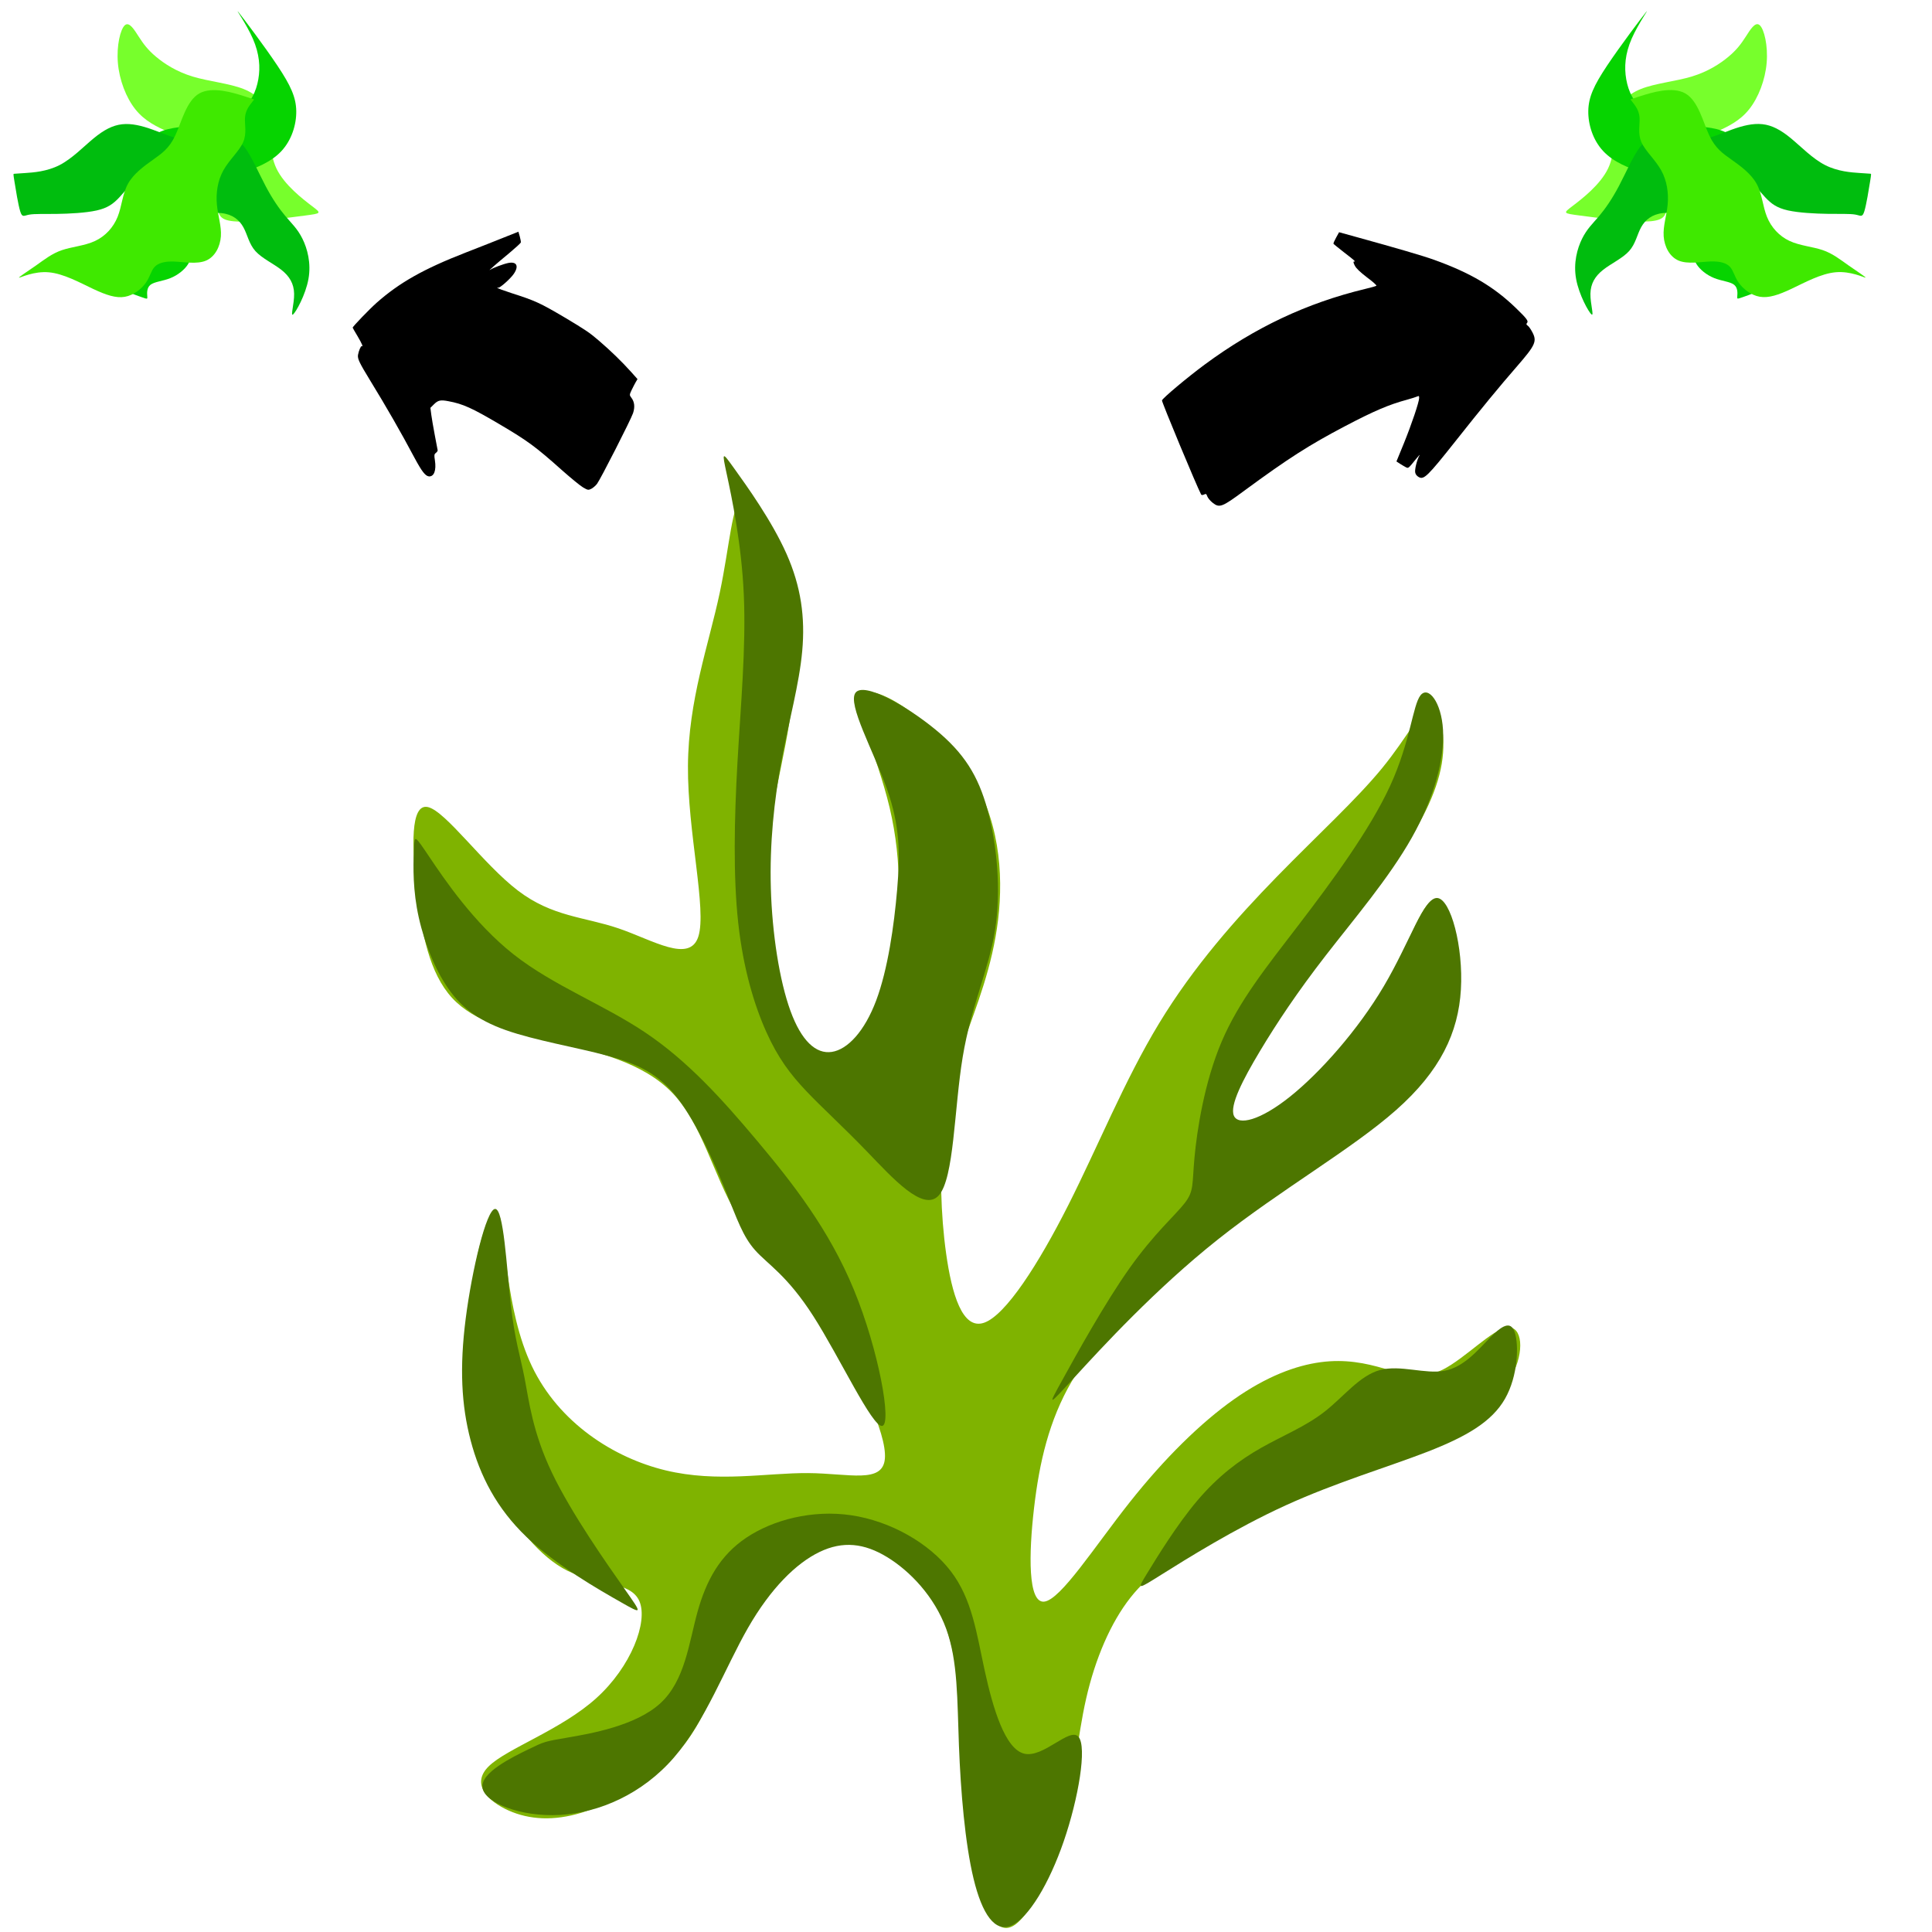 <?xml version="1.0" encoding="UTF-8" standalone="no"?>
<!-- Created with Inkscape (http://www.inkscape.org/) -->

<svg
   width="400"
   height="400"
   viewBox="0 0 400 400"
   version="1.1"
   id="svg5"
   xml:space="preserve"
   inkscape:version="1.2.1 (9c6d41e410, 2022-07-14)"
   sodipodi:docname="panel_5.svg"
   xmlns:inkscape="http://www.inkscape.org/namespaces/inkscape"
   xmlns:sodipodi="http://sodipodi.sourceforge.net/DTD/sodipodi-0.dtd"
   xmlns="http://www.w3.org/2000/svg"
   xmlns:svg="http://www.w3.org/2000/svg"><sodipodi:namedview
     id="namedview7"
     pagecolor="#ffffff"
     bordercolor="#000000"
     borderopacity="0.25"
     inkscape:showpageshadow="2"
     inkscape:pageopacity="0.0"
     inkscape:pagecheckerboard="0"
     inkscape:deskcolor="#d1d1d1"
     inkscape:document-units="mm"
     showgrid="true"
     inkscape:zoom="0.95497111"
     inkscape:cx="194.77029"
     inkscape:cy="180.11016"
     inkscape:window-width="1920"
     inkscape:window-height="1057"
     inkscape:window-x="-8"
     inkscape:window-y="-8"
     inkscape:window-maximized="1"
     inkscape:current-layer="layer1"><inkscape:grid
       type="xygrid"
       id="grid6370" /></sodipodi:namedview><defs
     id="defs2"><inkscape:path-effect
       effect="bspline"
       id="path-effect7549"
       is_visible="true"
       lpeversion="1"
       weight="33.333"
       steps="2"
       helper_size="0"
       apply_no_weight="true"
       apply_with_weight="true"
       only_selected="false" /><inkscape:path-effect
       effect="bspline"
       id="path-effect7703"
       is_visible="true"
       lpeversion="1"
       weight="33.333"
       steps="2"
       helper_size="0"
       apply_no_weight="true"
       apply_with_weight="true"
       only_selected="false" /><inkscape:path-effect
       effect="bspline"
       id="path-effect7875"
       is_visible="true"
       lpeversion="1"
       weight="33.333"
       steps="2"
       helper_size="0"
       apply_no_weight="true"
       apply_with_weight="true"
       only_selected="false" /><inkscape:path-effect
       effect="bspline"
       id="path-effect7879"
       is_visible="true"
       lpeversion="1"
       weight="33.333"
       steps="2"
       helper_size="0"
       apply_no_weight="true"
       apply_with_weight="true"
       only_selected="false" /><inkscape:path-effect
       effect="bspline"
       id="path-effect12632"
       is_visible="true"
       lpeversion="1"
       weight="33.333"
       steps="2"
       helper_size="0"
       apply_no_weight="true"
       apply_with_weight="true"
       only_selected="false" /><inkscape:path-effect
       effect="bspline"
       id="path-effect12636"
       is_visible="true"
       lpeversion="1"
       weight="33.333"
       steps="2"
       helper_size="0"
       apply_no_weight="true"
       apply_with_weight="true"
       only_selected="false" /><inkscape:path-effect
       effect="bspline"
       id="path-effect12640"
       is_visible="true"
       lpeversion="1"
       weight="33.333"
       steps="2"
       helper_size="0"
       apply_no_weight="true"
       apply_with_weight="true"
       only_selected="false" /><inkscape:path-effect
       effect="bspline"
       id="path-effect12644"
       is_visible="true"
       lpeversion="1"
       weight="33.333"
       steps="2"
       helper_size="0"
       apply_no_weight="true"
       apply_with_weight="true"
       only_selected="false" /><inkscape:path-effect
       effect="bspline"
       id="path-effect12648"
       is_visible="true"
       lpeversion="1"
       weight="33.333"
       steps="2"
       helper_size="0"
       apply_no_weight="true"
       apply_with_weight="true"
       only_selected="false" /><inkscape:path-effect
       effect="bspline"
       id="path-effect12652"
       is_visible="true"
       lpeversion="1"
       weight="33.333"
       steps="2"
       helper_size="0"
       apply_no_weight="true"
       apply_with_weight="true"
       only_selected="false" /><inkscape:path-effect
       effect="bspline"
       id="path-effect3037"
       is_visible="true"
       lpeversion="1"
       weight="33.333"
       steps="2"
       helper_size="0"
       apply_no_weight="true"
       apply_with_weight="true"
       only_selected="false" /><inkscape:path-effect
       effect="bspline"
       id="path-effect3152"
       is_visible="true"
       lpeversion="1"
       weight="33.333"
       steps="2"
       helper_size="0"
       apply_no_weight="true"
       apply_with_weight="true"
       only_selected="false" /><inkscape:path-effect
       effect="bspline"
       id="path-effect7549-1"
       is_visible="true"
       lpeversion="1"
       weight="33.333"
       steps="2"
       helper_size="0"
       apply_no_weight="true"
       apply_with_weight="true"
       only_selected="false" /><inkscape:path-effect
       effect="bspline"
       id="path-effect7703-2"
       is_visible="true"
       lpeversion="1"
       weight="33.333"
       steps="2"
       helper_size="0"
       apply_no_weight="true"
       apply_with_weight="true"
       only_selected="false" /><inkscape:path-effect
       effect="bspline"
       id="path-effect7875-8"
       is_visible="true"
       lpeversion="1"
       weight="33.333"
       steps="2"
       helper_size="0"
       apply_no_weight="true"
       apply_with_weight="true"
       only_selected="false" /><inkscape:path-effect
       effect="bspline"
       id="path-effect7879-9"
       is_visible="true"
       lpeversion="1"
       weight="33.333"
       steps="2"
       helper_size="0"
       apply_no_weight="true"
       apply_with_weight="true"
       only_selected="false" /><inkscape:path-effect
       effect="bspline"
       id="path-effect3037-9"
       is_visible="true"
       lpeversion="1"
       weight="33.333"
       steps="2"
       helper_size="0"
       apply_no_weight="true"
       apply_with_weight="true"
       only_selected="false" /><inkscape:path-effect
       effect="bspline"
       id="path-effect3152-1"
       is_visible="true"
       lpeversion="1"
       weight="33.333"
       steps="2"
       helper_size="0"
       apply_no_weight="true"
       apply_with_weight="true"
       only_selected="false" /><inkscape:path-effect
       effect="bspline"
       id="path-effect7549-0"
       is_visible="true"
       lpeversion="1"
       weight="33.333"
       steps="2"
       helper_size="0"
       apply_no_weight="true"
       apply_with_weight="true"
       only_selected="false" /><inkscape:path-effect
       effect="bspline"
       id="path-effect7703-4"
       is_visible="true"
       lpeversion="1"
       weight="33.333"
       steps="2"
       helper_size="0"
       apply_no_weight="true"
       apply_with_weight="true"
       only_selected="false" /><inkscape:path-effect
       effect="bspline"
       id="path-effect7875-2"
       is_visible="true"
       lpeversion="1"
       weight="33.333"
       steps="2"
       helper_size="0"
       apply_no_weight="true"
       apply_with_weight="true"
       only_selected="false" /><inkscape:path-effect
       effect="bspline"
       id="path-effect7879-96"
       is_visible="true"
       lpeversion="1"
       weight="33.333"
       steps="2"
       helper_size="0"
       apply_no_weight="true"
       apply_with_weight="true"
       only_selected="false" /><inkscape:path-effect
       effect="bspline"
       id="path-effect3037-1"
       is_visible="true"
       lpeversion="1"
       weight="33.333"
       steps="2"
       helper_size="0"
       apply_no_weight="true"
       apply_with_weight="true"
       only_selected="false" /><inkscape:path-effect
       effect="bspline"
       id="path-effect3152-0"
       is_visible="true"
       lpeversion="1"
       weight="33.333"
       steps="2"
       helper_size="0"
       apply_no_weight="true"
       apply_with_weight="true"
       only_selected="false" /><inkscape:path-effect
       effect="bspline"
       id="path-effect7549-1-0"
       is_visible="true"
       lpeversion="1"
       weight="33.333"
       steps="2"
       helper_size="0"
       apply_no_weight="true"
       apply_with_weight="true"
       only_selected="false" /><inkscape:path-effect
       effect="bspline"
       id="path-effect7703-2-4"
       is_visible="true"
       lpeversion="1"
       weight="33.333"
       steps="2"
       helper_size="0"
       apply_no_weight="true"
       apply_with_weight="true"
       only_selected="false" /><inkscape:path-effect
       effect="bspline"
       id="path-effect7875-8-0"
       is_visible="true"
       lpeversion="1"
       weight="33.333"
       steps="2"
       helper_size="0"
       apply_no_weight="true"
       apply_with_weight="true"
       only_selected="false" /><inkscape:path-effect
       effect="bspline"
       id="path-effect7879-9-8"
       is_visible="true"
       lpeversion="1"
       weight="33.333"
       steps="2"
       helper_size="0"
       apply_no_weight="true"
       apply_with_weight="true"
       only_selected="false" /><inkscape:path-effect
       effect="bspline"
       id="path-effect7549-1-2"
       is_visible="true"
       lpeversion="1"
       weight="33.333"
       steps="2"
       helper_size="0"
       apply_no_weight="true"
       apply_with_weight="true"
       only_selected="false" /><inkscape:path-effect
       effect="bspline"
       id="path-effect7703-2-1"
       is_visible="true"
       lpeversion="1"
       weight="33.333"
       steps="2"
       helper_size="0"
       apply_no_weight="true"
       apply_with_weight="true"
       only_selected="false" /><inkscape:path-effect
       effect="bspline"
       id="path-effect7875-8-9"
       is_visible="true"
       lpeversion="1"
       weight="33.333"
       steps="2"
       helper_size="0"
       apply_no_weight="true"
       apply_with_weight="true"
       only_selected="false" /><inkscape:path-effect
       effect="bspline"
       id="path-effect7879-9-6"
       is_visible="true"
       lpeversion="1"
       weight="33.333"
       steps="2"
       helper_size="0"
       apply_no_weight="true"
       apply_with_weight="true"
       only_selected="false" /><inkscape:path-effect
       effect="bspline"
       id="path-effect7549-1-0-3"
       is_visible="true"
       lpeversion="1"
       weight="33.333"
       steps="2"
       helper_size="0"
       apply_no_weight="true"
       apply_with_weight="true"
       only_selected="false" /><inkscape:path-effect
       effect="bspline"
       id="path-effect7703-2-4-6"
       is_visible="true"
       lpeversion="1"
       weight="33.333"
       steps="2"
       helper_size="0"
       apply_no_weight="true"
       apply_with_weight="true"
       only_selected="false" /><inkscape:path-effect
       effect="bspline"
       id="path-effect7875-8-0-7"
       is_visible="true"
       lpeversion="1"
       weight="33.333"
       steps="2"
       helper_size="0"
       apply_no_weight="true"
       apply_with_weight="true"
       only_selected="false" /><inkscape:path-effect
       effect="bspline"
       id="path-effect7879-9-8-5"
       is_visible="true"
       lpeversion="1"
       weight="33.333"
       steps="2"
       helper_size="0"
       apply_no_weight="true"
       apply_with_weight="true"
       only_selected="false" /><inkscape:path-effect
       effect="bspline"
       id="path-effect7549-1-2-2"
       is_visible="true"
       lpeversion="1"
       weight="33.333"
       steps="2"
       helper_size="0"
       apply_no_weight="true"
       apply_with_weight="true"
       only_selected="false" /><inkscape:path-effect
       effect="bspline"
       id="path-effect7703-2-1-6"
       is_visible="true"
       lpeversion="1"
       weight="33.333"
       steps="2"
       helper_size="0"
       apply_no_weight="true"
       apply_with_weight="true"
       only_selected="false" /><inkscape:path-effect
       effect="bspline"
       id="path-effect7875-8-9-1"
       is_visible="true"
       lpeversion="1"
       weight="33.333"
       steps="2"
       helper_size="0"
       apply_no_weight="true"
       apply_with_weight="true"
       only_selected="false" /><inkscape:path-effect
       effect="bspline"
       id="path-effect7879-9-6-8"
       is_visible="true"
       lpeversion="1"
       weight="33.333"
       steps="2"
       helper_size="0"
       apply_no_weight="true"
       apply_with_weight="true"
       only_selected="false" /></defs><g
     inkscape:label="Layer 1"
     inkscape:groupmode="layer"
     id="layer1"><path
       style="fill:#77ff2c;fill-opacity:1;stroke-width:0.338"
       d="M 64.647,42.705 C 62.716,41.235 58.853,38.294 57.225,34.861 55.597,31.428 56.205,27.502 55.658,24.549 55.111,21.596 53.409,19.616 50.446,18.434 47.482,17.253 43.256,16.87 39.883,15.848 36.511,14.826 33.991,13.165 32.294,11.741 30.597,10.317 29.723,9.13 28.767,7.652 27.811,6.174 26.773,4.406 25.847,5.226 24.922,6.047 24.109,9.457 24.404,13.001 c 0.295,3.544 1.697,7.22 3.631,9.643 1.934,2.423 4.398,3.594 6.945,4.729 2.546,1.136 5.174,2.236 7.004,3.351 1.83,1.115 2.863,2.245 3.206,4.328 0.343,2.083 -0.004,5.121 -0.042,7.262 -0.038,2.141 0.232,3.385 3.855,3.545 3.623,0.161 10.6,-0.762 14.088,-1.223 3.488,-0.461 3.488,-0.461 1.557,-1.931 z"
       id="path7547-3-5"
       inkscape:path-effect="#path-effect7549-1-0"
       inkscape:original-d="m 66.578967,44.175558 c -3.863076,-2.94055 -7.726382,-5.881363 -11.590222,-8.822633 0.608153,-3.925284 1.216459,-7.850676 1.824076,-11.776634 -1.701603,-1.980083 -3.403436,-3.96038 -5.10573,-5.941137 C 47.481652,17.252799 43.256136,16.870291 39.030084,16.487475 36.510537,14.826559 33.990837,13.165366 31.470677,11.503806 30.597204,10.317064 29.723348,9.1301236 28.849109,7.9427694 27.811418,6.1742231 26.773268,4.405447 25.734812,2.6362265 24.922155,6.0470318 24.109266,9.4572854 23.295996,12.867402 c 1.402582,3.676722 2.804704,7.352878 4.206597,11.028927 2.465319,1.170964 4.930023,2.341452 7.394653,3.51171 2.627926,1.100803 5.255316,2.201148 7.882554,3.30123 1.033402,1.129908 2.066572,2.259419 3.099361,3.388639 -0.346203,3.03784 -0.693173,6.075206 -1.040141,9.11231 0.270375,1.244341 0.54075,2.488313 0.81036,3.731962 6.976988,-0.92188 13.953364,-1.844083 20.929509,-2.766622 z"
       sodipodi:nodetypes="cccccccccccccccc" /><path
       style="fill:#06d400;fill-opacity:1;stroke-width:0.338"
       d="m 30.494,61.366 c -0.05,-0.587 -0.15,-1.761 0.661,-2.402 0.811,-0.641 2.532,-0.749 4.105,-1.375 1.573,-0.627 2.999,-1.773 3.702,-2.942 0.704,-1.17 0.686,-2.364 0.311,-3.787 -0.375,-1.423 -1.107,-3.075 -1.407,-4.957 -0.301,-1.882 -0.17,-3.993 0.53,-5.506 0.699,-1.513 1.967,-2.426 3.927,-3.016 1.96,-0.589 4.613,-0.855 7.572,-1.659 2.959,-0.804 6.226,-2.146 8.358,-4.428 2.132,-2.282 3.13,-5.505 3.084,-8.324 -0.046,-2.82 -1.136,-5.236 -3.877,-9.348 -2.74,-4.112 -7.13,-9.918 -8.063,-11.073 -0.933,-1.155 1.591,2.34 2.956,5.468 1.365,3.128 1.571,5.887 1.125,8.418 -0.446,2.531 -1.542,4.833 -3.649,6.441 -2.107,1.608 -5.224,2.52 -8.337,2.962 -3.113,0.442 -6.223,0.412 -8.587,1.559 -2.364,1.147 -3.981,3.47 -5.017,6.196 -1.035,2.726 -1.489,5.854 -1.553,8.698 -0.064,2.843 0.262,5.401 0.047,7.894 -0.214,2.493 -0.968,4.921 -1.61,6.433 -0.643,1.512 -1.175,2.109 -0.194,2.846 0.981,0.737 3.475,1.614 4.722,2.052 1.247,0.438 1.242,0.438 1.192,-0.149 z"
       id="path7701-6-1"
       inkscape:path-effect="#path-effect7703-2-4"
       inkscape:original-d="m 30.544508,61.953226 c -0.09957,-1.173568 -0.19991,-2.347549 -0.300247,-3.52182 1.721824,-0.107232 3.443188,-0.214922 5.164323,-0.322919 1.425562,-1.145534 2.850891,-2.291297 4.275838,-3.437445 -0.01532,-1.193787 -0.0383,-2.387759 -0.05362,-3.58216 -0.73147,-1.651603 -1.463704,-3.303498 -2.195939,-4.955775 0.130209,-2.111104 0.26195,-4.222467 0.392925,-6.334215 1.267624,-0.913302 2.535095,-1.827017 3.802107,-2.741039 2.652972,-0.265014 5.305562,-0.530182 7.957845,-0.795808 3.266718,-1.341921 6.532976,-2.684208 9.798927,-4.026832 0.998628,-3.222293 1.996872,-6.444785 2.994811,-9.66769 C 61.291249,20.150993 60.200786,17.734205 59.10994,15.317034 54.720437,9.5110083 50.330704,3.7048758 45.940588,-2.1017186 c 2.524603,3.4958112 5.048745,6.9911452 7.572581,10.4862187 0.206036,2.7600969 0.412073,5.5197339 0.617344,8.2790949 -1.09636,2.302894 -2.193104,4.605345 -3.290154,6.907517 -3.116594,0.913151 -6.233419,1.825932 -9.350548,2.738391 -3.109701,-0.02911 -6.219554,-0.05974 -9.329791,-0.08884 -1.617045,2.323529 -3.234318,4.646628 -4.852052,6.969451 -0.453434,3.128833 -0.906715,6.257192 -1.360762,9.38529 0.326289,2.558487 0.651046,5.116545 0.976568,7.674297 -0.752914,2.42814 -1.506902,4.855835 -2.260737,7.283239 -0.531559,0.597278 -1.063578,1.194402 -1.595904,1.791035 2.494348,0.876998 4.988236,1.753657 7.481817,2.629965 z" /><path
       style="fill:#00bd0e;fill-opacity:1;stroke-width:0.338"
       d="m 2.946,35.979 c 0.207,-0.015 0.621,-0.044 2.256,-0.153 1.635,-0.109 4.492,-0.298 7.108,-1.637 2.616,-1.339 4.992,-3.828 7.087,-5.555 2.096,-1.727 3.912,-2.691 5.886,-2.908 1.974,-0.217 4.106,0.314 6.344,1.123 2.238,0.81 4.583,1.898 7.132,2.205 2.549,0.307 5.304,-0.168 7.309,-0.322 2.005,-0.154 3.262,0.012 4.636,1.826 1.375,1.814 2.869,5.275 4.301,7.988 1.433,2.712 2.805,4.676 4.095,6.204 1.291,1.528 2.499,2.622 3.515,4.67 1.016,2.048 1.838,5.051 1.245,8.345 -0.593,3.294 -2.603,6.878 -3.186,7.341 -0.583,0.463 0.259,-2.195 0.219,-4.289 -0.04,-2.094 -0.963,-3.624 -2.62,-4.934 -1.657,-1.31 -4.048,-2.399 -5.392,-3.895 -1.344,-1.496 -1.642,-3.398 -2.486,-4.928 -0.845,-1.53 -2.237,-2.689 -4.528,-2.935 -2.291,-0.246 -5.48,0.421 -7.665,-0.282 -2.184,-0.703 -3.363,-2.778 -4.748,-4.39 -1.385,-1.612 -2.977,-2.761 -4.486,-2.363 -1.509,0.399 -2.934,2.346 -4.231,3.741 -1.297,1.395 -2.466,2.237 -4.731,2.743 -2.265,0.505 -5.628,0.673 -8.267,0.713 -2.639,0.04 -4.555,-0.049 -5.678,0.15 C 4.939,44.638 4.609,45.124 4.188,43.764 3.766,42.404 3.252,39.199 2.995,37.596 2.738,35.993 2.738,35.994 2.946,35.979 Z"
       id="path7873-8-6"
       inkscape:path-effect="#path-effect7875-8-0"
       inkscape:original-d="m 2.7383481,35.993677 c 0.4143714,-0.02911 0.8279768,-0.05822 1.241276,-0.08731 2.8569415,-0.188421 5.7134235,-0.376994 8.5696769,-0.566027 2.376009,-2.489109 4.751637,-4.978477 7.126957,-7.468228 1.816112,-0.964008 3.631916,-1.928168 5.447338,-2.892757 2.132519,0.530946 4.264578,1.061434 6.396408,1.591569 2.34476,1.089008 4.689137,2.177694 7.033208,3.266043 2.754995,-0.474267 5.509608,-0.948842 8.263837,-1.423721 1.256441,0.16636 2.512577,0.332263 3.768406,0.497858 1.494034,3.461953 2.987763,6.923418 4.481109,10.384622 1.37225,1.963676 2.744196,3.926938 4.115757,5.889895 1.209414,1.093757 2.418214,2.187206 3.626861,3.28029 0.823075,3.003557 1.645613,6.006654 2.467923,9.009476 -2.009128,3.584841 -4.018484,7.169207 -6.028224,10.753298 0.843142,-2.657691 1.685672,-5.315611 2.528049,-7.97393 C 60.853977,58.724873 59.930794,57.194549 59.007228,55.663948 56.616511,54.575094 54.22549,53.485963 51.834084,52.39648 51.5369,50.49437 51.239717,48.592014 50.942381,46.689291 49.550522,45.531196 48.158357,44.372962 46.765808,43.21427 c -3.189281,0.667436 -6.378792,1.334414 -9.568686,2.001008 -1.178622,-2.074033 -2.357552,-4.14831 -3.536863,-6.223001 -1.591233,-1.149057 -3.182771,-2.29859 -4.774692,-3.448398 -1.425254,1.947668 -2.850813,3.894908 -4.27668,5.841856 -1.168206,0.842837 -2.336795,1.68529 -3.505766,2.527437 -3.362077,0.168352 -6.724383,0.336398 -10.087072,0.504291 C 9.100596,44.328607 7.1848368,44.240985 5.2686945,44.152137 4.9393419,44.638199 4.6099895,45.123955 4.279871,45.609253 3.7666938,42.404086 3.2524443,39.198689 2.7382714,35.992925 Z" /><path
       style="fill:#3fe900;fill-opacity:1;stroke-width:0.338"
       d="m 52.577,20.653 c -0.066,0.08 -0.2,0.24 -0.622,0.795 -0.422,0.555 -1.133,1.504 -1.232,2.902 -0.099,1.399 0.413,3.247 -0.376,5.079 -0.789,1.832 -2.879,3.65 -4.095,5.835 -1.217,2.185 -1.559,4.738 -1.348,7.078 0.211,2.34 0.976,4.468 0.827,6.59 -0.149,2.122 -1.211,4.239 -3.088,5.032 -1.876,0.792 -4.567,0.26 -6.571,0.186 -2.004,-0.074 -3.322,0.311 -4.066,1.111 -0.744,0.8 -0.914,2.015 -1.81,3.283 -0.896,1.268 -2.519,2.588 -4.351,2.907 -1.832,0.319 -3.872,-0.364 -6.588,-1.646 C 16.542,58.522 13.152,56.642 10.095,56.376 7.038,56.111 4.314,57.46 3.973,57.488 3.631,57.516 5.672,56.222 7.455,54.965 9.238,53.708 10.764,52.487 12.84,51.783 c 2.076,-0.704 4.7,-0.893 6.838,-1.89 2.138,-0.998 3.788,-2.804 4.67,-4.989 0.882,-2.185 0.996,-4.747 2.128,-6.82 1.133,-2.073 3.284,-3.656 5.138,-4.969 1.853,-1.314 3.409,-2.358 4.687,-5.09 1.278,-2.732 2.279,-7.151 4.956,-8.674 2.678,-1.523 7.032,-0.15 9.209,0.536 2.177,0.686 2.177,0.687 2.111,0.766 z"
       id="path7877-0-6"
       inkscape:path-effect="#path-effect7879-9-8"
       inkscape:original-d="m 52.643218,20.573361 c -0.13174,0.159775 -0.265779,0.319702 -0.399053,0.47963 -0.710788,0.948994 -1.42127,1.89825 -2.132748,2.847536 0.512411,1.847989 1.024976,3.696009 1.536773,5.544167 -2.089549,1.817106 -4.179559,3.634243 -6.270105,5.451533 -0.342374,2.552728 -0.684746,5.10544 -1.028192,7.658336 0.76517,2.127233 1.530493,4.254498 2.29505,6.381901 -1.0622,2.117186 -2.124859,4.234401 -3.188055,6.351754 -2.689815,-0.532784 -5.380012,-1.065417 -8.070669,-1.597972 -1.317563,0.384806 -2.635509,0.769613 -3.953991,1.154572 -0.169272,1.214929 -0.338544,2.429902 -0.508583,3.645014 -1.622787,1.32032 -3.246035,2.640717 -4.869819,3.961237 C 24.013755,61.767853 21.9733,61.084945 19.932311,60.402067 16.542201,58.521618 13.151785,56.641352 9.7608326,54.761163 7.0377771,56.110742 4.3143381,57.460337 1.590363,58.810115 3.6312764,57.516142 5.6716535,56.222278 7.711571,54.92852 c 1.5266637,-1.220595 3.052869,-2.441084 4.578536,-3.66145 2.625245,-0.188575 5.249879,-0.376994 7.874052,-0.565262 1.651282,-1.806551 3.302027,-3.612921 4.952314,-5.419211 0.11489,-2.563053 0.227483,-5.12589 0.340841,-7.688682 2.152127,-1.582898 4.303642,-3.165628 6.454849,-4.748267 1.555694,-1.044583 3.110925,-2.088891 4.665699,-3.133167 1.001232,-4.419574 2.002005,-8.838857 3.002317,-13.25814 4.354807,1.372864 8.709076,2.745851 13.062886,4.118945 z" /><path
       id="path12659"
       style="fill:#7fb300;fill-opacity:1;stroke-width:0.45"
       d="m 154.176,102.938 c -0.167,-0.021 -0.325,0.003 -0.475,0.069 -2.1,0.933 -2.656,10.119 -4.671,19.65 -2.302,10.893 -6.509,22.238 -6.596,35.933 -0.092,13.695 3.944,29.738 2.148,35.324 -1.797,5.586 -9.421,0.714 -16.523,-1.702 -7.102,-2.416 -13.681,-2.372 -20.85,-7.842 -7.169,-5.471 -14.929,-16.453 -18.62,-17.276 -3.69,-0.823 -3.311,8.511 -2.304,17.323 1.006,8.812 2.642,17.099 7.307,22.177 4.665,5.077 12.359,6.946 21.096,9.023 8.737,2.076 18.516,4.359 24.58,10.725 6.065,6.365 8.418,16.811 13.181,24.996 4.764,8.184 11.937,14.107 18.547,23.417 6.61,9.309 12.656,22.001 12.21,27.246 -0.446,5.245 -7.382,3.044 -15.93,2.985 -8.548,-0.058 -18.708,2.026 -29.461,-0.562 -10.753,-2.588 -22.099,-9.854 -27.695,-21.575 -5.596,-11.721 -5.44,-27.896 -6.838,-31.372 -1.397,-3.476 -4.348,5.748 -5.705,15.594 -1.357,9.846 -1.118,20.314 -0.123,27.39 0.999,7.076 2.76,10.759 6.047,15.954 3.287,5.195 8.098,11.901 14.048,14.823 5.95,2.922 13.039,2.061 14.84,6.29 1.801,4.228 -1.682,13.545 -8.982,20.103 -7.3,6.558 -18.416,10.356 -22.197,14.039 -3.781,3.683 -0.227,7.25 4.086,9.175 4.313,1.924 9.386,2.206 15.109,0.452 5.724,-1.754 12.099,-5.543 16.545,-9.288 4.446,-3.745 6.961,-7.444 9.987,-13.849 3.025,-6.405 6.561,-15.516 10.103,-21.276 3.541,-5.759 7.088,-8.166 11.003,-9.947 3.915,-1.781 8.197,-2.935 12.124,-2.144 3.927,0.79 7.497,3.525 10.721,8.088 3.224,4.563 6.104,10.953 7.364,20.621 1.259,9.668 0.899,22.611 2.274,33.307 1.374,10.695 4.482,19.145 8.328,18.294 3.846,-0.85 8.428,-10.998 11.003,-20.585 2.575,-9.586 3.141,-18.612 5.02,-26.854 1.878,-8.242 5.068,-15.701 9.185,-20.916 4.118,-5.215 9.165,-8.188 15.206,-11.612 6.041,-3.424 13.076,-7.297 21.342,-10.585 8.266,-3.287 17.759,-5.99 25.581,-9.798 7.822,-3.808 13.972,-8.721 16.761,-13.839 2.789,-5.118 2.218,-10.439 -0.884,-10.079 -3.102,0.36 -8.735,6.403 -13.351,8.726 -4.616,2.323 -8.216,0.929 -12.104,-0.206 -3.888,-1.135 -8.062,-2.011 -13.185,-1.33 -5.122,0.681 -11.192,2.919 -17.988,7.716 -6.796,4.796 -14.316,12.151 -21.578,21.326 -7.263,9.175 -14.265,20.166 -17.669,20.531 -3.404,0.365 -3.207,-9.898 -2.108,-19.367 1.1,-9.47 3.101,-18.143 7.789,-26.206 4.688,-8.063 12.059,-15.515 22.37,-23.696 10.311,-8.181 23.558,-17.094 34.31,-25.361 10.753,-8.268 19.008,-15.892 21.931,-25.621 2.923,-9.729 0.513,-21.562 -1.918,-24.45 -2.432,-2.888 -4.887,3.171 -8.165,10.418 -3.278,7.247 -7.38,15.682 -14.194,22.745 -6.814,7.063 -16.339,12.753 -19.899,12.938 -3.561,0.186 -1.158,-5.132 1.902,-11.14 3.059,-6.008 6.775,-12.706 12.259,-20.125 5.484,-7.419 12.736,-15.561 18.115,-23.075 5.378,-7.514 8.881,-14.398 9.914,-20.534 1.032,-6.137 -0.406,-11.526 -2.421,-11.39 -2.015,0.136 -4.606,5.798 -9.92,12.294 -5.314,6.496 -13.353,13.827 -21.788,22.473 -8.435,8.646 -17.264,18.607 -24.42,30.415 -7.156,11.808 -12.637,25.459 -18.78,37.608 -6.142,12.149 -12.946,22.793 -17.439,24.338 -4.494,1.544 -6.677,-6.009 -7.842,-14.304 -1.166,-8.295 -1.314,-17.33 -0.659,-24.64 0.656,-7.31 2.118,-12.892 4.511,-19.737 2.394,-6.844 5.72,-14.947 6.898,-24.73 1.178,-9.783 0.208,-21.245 -6.213,-30.927 -6.422,-9.681 -18.296,-17.582 -21.422,-16.07 -3.126,1.513 2.496,12.438 5.182,23.759 2.687,11.321 2.439,23.039 -0.153,33.686 -2.591,10.647 -7.526,20.224 -12.373,19.488 -4.847,-0.737 -9.607,-11.788 -11.746,-22.37 -2.139,-10.582 -1.656,-20.695 0.256,-31.438 1.912,-10.743 5.251,-22.114 4.149,-34.835 -1.103,-12.721 -6.647,-26.789 -9.621,-28.603 -0.185,-0.113 -0.362,-0.179 -0.528,-0.2 z" /><path
       style="fill:#4d7600;fill-opacity:1;stroke-width:0.45"
       d="m 150.474,98.2 c 1.022,4.78 3.067,14.339 3.531,25.101 0.464,10.763 -0.652,22.728 -1.322,34.563 -0.67,11.835 -0.894,23.538 0.154,33.158 1.048,9.62 3.366,17.155 5.804,22.599 2.438,5.444 4.995,8.797 8.295,12.282 3.3,3.485 7.344,7.101 12.576,12.519 5.232,5.417 11.653,12.635 14.85,9.076 3.197,-3.559 3.172,-17.894 4.953,-28.646 1.781,-10.752 5.368,-17.919 6.692,-26.261 1.324,-8.343 0.383,-17.861 -1.555,-24.948 -1.938,-7.087 -4.875,-11.742 -10.793,-16.608 -5.918,-4.866 -14.816,-9.942 -16.535,-7.605 -1.719,2.337 3.741,12.088 6.484,19.84 2.743,7.752 2.768,13.506 2.136,20.923 -0.633,7.417 -1.923,16.497 -4.33,22.918 -2.406,6.421 -5.928,10.183 -9.203,10.676 -3.274,0.493 -6.301,-2.285 -8.568,-8.531 -2.267,-6.247 -3.774,-15.963 -4.046,-25.315 -0.272,-9.353 0.691,-18.341 2.227,-26.565 1.536,-8.225 3.645,-15.686 4.27,-22.608 0.625,-6.923 -0.234,-13.307 -3.256,-20.109 -3.021,-6.801 -8.204,-14.019 -10.796,-17.628 -2.592,-3.609 -2.59,-3.609 -1.568,1.171 z"
       id="path12630"
       inkscape:path-effect="#path-effect12632"
       inkscape:original-d="m 149.4516,93.420227 c 2.04505,9.559363 4.08964,19.118263 6.13362,28.676713 -1.11521,11.9668 -2.23179,23.93267 -3.34837,35.89833 -0.22365,11.70412 -0.4473,23.40732 -0.67097,35.1103 2.31911,7.53618 4.6376,15.07146 6.95578,22.60675 2.55747,3.35346 5.11431,6.70633 7.6707,10.05883 4.04415,3.61712 8.08767,7.23363 12.13088,10.84977 6.42132,7.21854 12.8417,14.43619 19.26207,21.65384 -0.0153,-14.33542 -0.046,-28.67041 -0.0765,-43.0067 3.58779,-7.16679 7.17498,-14.33363 10.76186,-21.50135 -0.94058,-9.51821 -1.88022,-19.03629 -2.8211,-28.55538 -2.93645,-4.65477 -5.87305,-9.30968 -8.81026,-13.96532 -8.89818,-5.07602 -17.79638,-10.15222 -26.69547,-15.22915 5.46081,9.75132 10.92102,19.50161 16.38092,29.25202 0.0306,5.75417 0.046,11.50753 0.0765,17.26078 -1.28983,9.08083 -2.58074,18.16068 -3.87179,27.24058 -3.52178,3.76268 -7.04371,7.52466 -10.56641,11.28645 -3.02667,-2.7769 -6.05365,-5.55406 -9.08125,-8.33185 -1.50581,-9.71609 -3.01257,-19.43202 -4.51963,-29.14898 0.96356,-8.98807 1.92572,-17.9761 2.88804,-26.96507 2.10954,-7.46073 4.21846,-14.92142 6.3271,-22.38304 -0.85938,-6.38431 -1.71831,-12.76864 -2.57815,-19.15382 -5.18263,-7.21762 -10.36556,-14.43535 -15.54896,-21.653703 z"
       sodipodi:nodetypes="ccccccccccccccccccccccc" /><path
       style="fill:#4d7600;fill-opacity:1;stroke-width:0.45"
       d="m 85.734,175.313 c -0.125,2.404 -0.375,7.212 0.569,12.626 0.944,5.413 3.083,11.432 5.933,15.875 2.85,4.444 6.41,7.312 12.469,9.456 6.059,2.144 14.615,3.563 21.029,5.296 6.414,1.733 10.685,3.78 14.614,8.882 3.929,5.103 7.517,13.26 9.891,19.115 2.374,5.854 3.535,9.405 6.121,12.304 2.586,2.899 6.597,5.148 12.015,13.599 5.418,8.451 12.242,23.104 14.279,22.757 2.037,-0.347 -0.713,-15.694 -5.855,-28.171 -5.141,-12.477 -12.673,-22.083 -20.006,-30.819 -7.333,-8.736 -14.465,-16.603 -23.189,-22.458 -8.724,-5.855 -19.039,-9.698 -27.262,-16.174 -8.223,-6.476 -14.352,-15.584 -17.417,-20.139 -3.065,-4.555 -3.065,-4.555 -3.191,-2.15 z"
       id="path12634"
       inkscape:path-effect="#path-effect12636"
       inkscape:original-d="m 85.858684,172.90832 c -0.249696,4.80847 -0.500922,9.61648 -0.750618,14.42401 2.13926,6.01909 4.277906,12.03737 6.4164,18.05556 3.56099,2.86932 7.121366,5.73797 10.681594,8.6064 8.55719,1.41989 17.11346,2.83909 25.66989,4.258 4.27162,2.04724 8.54264,4.09392 12.81334,6.14028 3.5881,8.1586 7.17544,16.31629 10.76263,24.474 1.16116,3.55119 2.32186,7.10171 3.4821,10.65197 4.01151,2.24898 8.0224,4.4974 12.03317,6.7455 6.82509,14.65385 13.64943,29.30638 20.47377,43.95938 -2.75018,-15.34721 -5.50065,-30.69384 -8.25174,-46.04192 -7.53176,-9.60584 -15.0635,-19.21154 -22.59619,-28.81827 -7.13254,-7.86618 -14.2651,-15.73235 -21.39856,-23.59943 -10.31533,-3.84287 -20.6305,-7.68594 -30.94658,-11.52971 -6.129326,-9.10831 -12.258654,-18.2167 -18.388747,-27.32577 z"
       sodipodi:nodetypes="ccccccccccccccc" /><path
       style="fill:#4d7600;fill-opacity:1;stroke-width:0.45"
       d="m 129.357,329.044 c -3.673,-5.216 -11.02,-15.649 -15.058,-24.084 -4.037,-8.434 -4.765,-14.87 -5.683,-19.607 -0.918,-4.737 -2.025,-7.776 -2.878,-15.387 -0.853,-7.611 -1.452,-19.794 -3.244,-19.668 -1.792,0.126 -4.777,12.56 -6.073,22.691 -1.296,10.131 -0.901,17.958 1.023,25.251 1.924,7.293 5.377,14.051 11.564,19.966 6.186,5.914 15.105,10.985 19.563,13.52 4.459,2.535 4.46,2.535 0.786,-2.681 z"
       id="path12638"
       inkscape:path-effect="#path-effect12640"
       inkscape:original-d="m 133.03009,334.25992 c -7.34671,-10.43268 -14.69373,-20.86564 -22.04104,-31.29909 -0.72764,-6.43526 -1.45528,-12.87059 -2.18277,-19.30677 -1.10754,-3.0386 -2.21493,-6.07751 -3.32293,-9.11692 -0.59896,-12.18291 -1.19639,-24.36554 -1.79629,-36.54936 -2.98485,12.43521 -5.970157,24.86941 -8.955926,37.30347 0.395223,7.82784 0.788913,15.65476 1.182606,23.48171 3.454071,6.75891 6.90736,13.517 10.36035,20.275 8.91919,5.07111 17.83743,10.14176 26.75538,15.21196 z"
       sodipodi:nodetypes="ccccccccc" /><path
       style="fill:#4d7600;fill-opacity:1;stroke-width:0.45"
       d="m 109.42,362.173 c -3.313,1.608 -9.938,4.824 -9.532,7.931 0.406,3.107 7.842,6.105 16.017,5.659 8.174,-0.446 17.086,-4.335 23.611,-11.866 6.525,-7.53 10.662,-18.701 15.357,-26.876 4.695,-8.176 9.946,-13.355 14.788,-15.693 4.841,-2.338 9.272,-1.834 14.011,1.056 4.739,2.89 9.786,8.165 12.227,14.842 2.441,6.677 2.275,14.754 2.638,24.184 0.363,9.43 1.256,20.211 3.029,27.554 1.773,7.342 4.425,11.245 7.89,9.683 3.464,-1.563 7.741,-8.591 10.786,-17.447 3.045,-8.856 4.857,-19.539 3.041,-21.616 -1.816,-2.077 -7.26,4.452 -11.233,3.494 -3.973,-0.958 -6.474,-9.405 -8.171,-17.163 -1.697,-7.758 -2.588,-14.828 -7.049,-20.638 -4.461,-5.809 -12.491,-10.358 -20.575,-11.555 -8.084,-1.198 -16.22,0.955 -21.705,4.62 -5.484,3.665 -8.315,8.842 -10.121,15.324 -1.806,6.482 -2.586,14.267 -7.697,18.968 -5.112,4.701 -14.555,6.317 -19.277,7.124 -4.722,0.808 -4.721,0.808 -8.034,2.415 z"
       id="path12642"
       inkscape:path-effect="#path-effect12644"
       inkscape:original-d="m 112.73232,360.56522 c -6.62489,3.21632 -13.249932,6.43218 -19.875738,9.64758 7.437248,2.99879 14.873568,5.99682 22.309878,8.9947 8.91289,-3.88928 17.82471,-7.77886 26.73669,-11.66905 4.13788,-11.17056 8.27501,-22.34097 12.41199,-33.51245 5.25218,-5.17973 10.50374,-10.35944 15.75499,-15.53993 4.43125,0.50399 8.86174,1.00797 13.29191,1.51196 5.04798,5.27576 10.0952,10.55092 15.14225,15.82577 -0.16545,8.07864 -0.33089,16.15634 -0.49785,24.23406 0.89307,10.78224 1.78585,21.56371 2.67801,32.34487 2.6532,3.90368 5.30564,7.80673 7.95777,11.70948 4.27729,-7.02808 8.55382,-14.05615 12.83004,-21.085 1.81312,-10.68342 3.62563,-21.36655 5.43799,-32.0509 -5.44427,6.53007 -10.88854,13.05952 -16.33343,19.58852 -2.50124,-8.44614 -5.00278,-16.89242 -7.50479,-25.33932 -0.89156,-7.06975 -1.78234,-14.13963 -2.67419,-21.2103 -8.03039,-4.54797 -16.06061,-9.09611 -24.09176,-13.64485 -8.13654,2.15336 -16.27307,4.30609 -24.41038,6.45868 -2.83075,5.17773 -5.66195,10.35469 -8.49362,15.53166 -0.77972,7.78635 -1.5593,15.57193 -2.33977,23.35736 -9.44324,1.61645 -18.88661,3.23227 -28.3306,4.84762 z"
       sodipodi:nodetypes="ccccccccccccccccccccc" /><path
       style="fill:#4d7600;fill-opacity:1;stroke-width:0.45"
       d="m 237.462,325.81 c 2.066,-3.38 6.197,-10.139 10.463,-15.167 4.266,-5.028 8.666,-8.324 13.192,-10.888 4.525,-2.564 9.175,-4.396 13.134,-7.491 3.959,-3.096 7.227,-7.455 11.438,-8.606 4.21,-1.151 9.362,0.907 13.393,0.145 4.031,-0.762 6.941,-4.343 9.348,-6.787 2.408,-2.445 4.313,-3.753 5.182,-1.183 0.869,2.57 0.702,9.019 -2.023,13.778 -2.725,4.76 -8.008,7.831 -16.054,10.96 -8.046,3.129 -18.855,6.314 -29.339,11.093 -10.484,4.779 -20.641,11.153 -25.72,14.339 -5.079,3.187 -5.079,3.187 -3.013,-0.193 z"
       id="path12646"
       inkscape:path-effect="#path-effect12648"
       inkscape:original-d="m 235.39606,329.18941 c 4.13161,-6.75907 8.26277,-13.51846 12.39346,-20.27827 4.40106,-3.29552 8.80153,-6.59136 13.20151,-9.88771 4.65031,-1.83142 9.3,-3.66322 13.94923,-5.49552 3.26887,-4.35937 6.53711,-8.71895 9.80507,-13.07921 5.15244,2.05811 10.30429,4.11564 15.45582,6.17284 2.91055,-3.58049 5.82034,-7.16129 8.72982,-10.74261 1.90566,-1.30822 3.81085,-2.61679 5.71559,-3.92591 -0.16697,6.44909 -0.33396,12.89735 -0.50093,19.34553 -5.28282,3.07208 -10.5658,6.14353 -15.84968,9.21472 -10.80889,3.18579 -21.61778,6.37103 -32.42743,9.55588 -10.15723,6.37401 -20.31462,12.74721 -30.47262,19.12026 z"
       sodipodi:nodetypes="cccccccccccc" /><path
       style="fill:#4d7600;fill-opacity:1;stroke-width:0.45"
       d="m 222.476,285.147 c 5.578,-6.088 16.735,-18.263 29.679,-28.534 12.944,-10.271 27.674,-18.637 36.883,-26.78 9.208,-8.142 12.894,-16.06 13.424,-24.945 0.529,-8.885 -2.098,-18.736 -4.876,-18.965 -2.778,-0.229 -5.707,9.165 -11.084,18.261 -5.377,9.096 -13.203,17.893 -19.395,22.848 -6.192,4.955 -10.75,6.068 -11.648,3.954 -0.898,-2.114 1.864,-7.456 5.38,-13.328 3.515,-5.872 7.783,-12.273 13.596,-19.778 5.813,-7.505 13.171,-16.113 17.883,-24.485 4.712,-8.373 6.776,-16.509 6.443,-22.285 -0.333,-5.776 -3.065,-9.191 -4.669,-7.141 -1.603,2.05 -2.077,9.566 -6.262,18.685 -4.185,9.12 -12.079,19.843 -18.865,28.711 -6.785,8.868 -12.461,15.88 -16.048,24.325 -3.587,8.445 -5.086,18.321 -5.607,23.923 -0.521,5.601 -0.066,6.927 -2.01,9.45 -1.944,2.522 -6.286,6.241 -11.42,13.47 -5.134,7.229 -11.059,17.966 -14.021,23.335 -2.962,5.369 -2.961,5.369 2.617,-0.719 z"
       id="path12650"
       inkscape:path-effect="#path-effect12652"
       inkscape:original-d="m 216.89794,291.23516 c 11.15708,-12.17494 22.31356,-24.35034 33.46972,-36.52616 14.73171,-8.36635 29.46204,-16.7326 44.19282,-25.09985 3.68631,-7.91801 7.37199,-15.83598 11.05737,-23.75485 -2.62671,-9.85153 -5.25371,-19.70291 -7.88149,-29.55531 -2.92817,9.39506 -5.85665,18.78911 -8.7859,28.18327 -7.82557,8.79772 -15.65098,17.59447 -23.47748,26.3913 -4.55792,1.11337 -9.11601,2.22627 -13.67455,3.33876 2.76304,-5.34128 5.52546,-10.68271 8.28758,-16.02492 4.26856,-6.40137 8.53636,-12.80278 12.804,-19.20508 7.35865,-8.60769 14.71639,-17.2153 22.07428,-25.82392 2.06527,-8.13672 4.13008,-16.27336 6.19458,-24.41099 -2.73163,-3.41478 -5.46373,-6.82988 -8.19628,-10.24549 -0.47336,7.51633 -0.9467,15.03193 -1.42158,22.54723 -7.89465,10.7241 -15.78946,21.44708 -23.68504,32.17026 -5.67543,7.01288 -11.35087,14.02488 -17.02722,21.03684 -1.49817,9.87716 -2.9968,19.75347 -4.49574,29.62954 0.45649,1.3266 0.91147,2.65265 1.36643,3.97829 -4.34239,3.71968 -8.6851,7.43875 -13.02827,11.15742 -5.92451,10.73855 -11.84918,21.47622 -17.77446,32.21366 z"
       sodipodi:nodetypes="cccccccccccccccccccc" /><path
       d="m 104.393,49.145 c -1.626,0.662 -5.221,2.071 -7.996,3.153 -8.678,3.378 -13.705,6.217 -18.42,10.389 -1.522,1.351 -4.971,4.937 -4.96,5.152 0.007,0.057 0.461,0.847 0.995,1.737 0.939,1.599 1.234,2.296 0.885,2.09 -0.174,-0.103 -0.638,0.983 -0.777,1.816 -0.116,0.794 0.258,1.59 2.452,5.184 3.419,5.572 6.436,10.828 9.289,16.197 1.489,2.761 2.203,3.678 2.933,3.769 1.069,0.082 1.575,-1.241 1.246,-3.343 -0.173,-1.069 -0.14,-1.259 0.212,-1.522 0.225,-0.181 0.388,-0.425 0.361,-0.545 -0.012,-0.112 -0.289,-1.504 -0.588,-3.092 -0.299,-1.588 -0.635,-3.511 -0.733,-4.275 l -0.184,-1.416 0.71,-0.705 c 0.868,-0.873 1.386,-0.987 3.039,-0.665 2.97,0.549 4.874,1.41 10.503,4.731 5.935,3.5 7.534,4.679 13.057,9.609 1.779,1.572 3.693,3.146 4.275,3.489 0.989,0.583 1.128,0.613 1.72,0.309 0.361,-0.179 0.881,-0.63 1.191,-1.023 0.711,-0.94 6.985,-13.239 7.466,-14.654 0.416,-1.271 0.298,-2.334 -0.354,-3.189 -0.412,-0.531 -0.407,-0.606 0.066,-1.608 0.277,-0.569 0.656,-1.312 0.851,-1.642 l 0.355,-0.601 -1.32,-1.485 c -2.03,-2.243 -4.224,-4.373 -6.658,-6.463 -1.91,-1.649 -2.835,-2.273 -7.057,-4.789 -5.193,-3.063 -6.123,-3.481 -11.099,-5.082 -1.579,-0.513 -2.869,-0.986 -2.878,-1.07 -0.01,-0.084 0.058,-0.097 0.159,-0.037 0.276,0.163 2.529,-1.828 3.231,-2.852 1.112,-1.619 0.62,-2.614 -1.135,-2.264 -1.05,0.217 -3.164,1.01 -3.757,1.418 -0.582,0.389 1.176,-1.163 3.928,-3.435 1.281,-1.075 2.38,-2.073 2.431,-2.226 0.025,-0.142 -0.063,-0.691 -0.221,-1.254 l -0.285,-0.979 z"
       id="path2658-7"
       style="stroke-width:0.02" /><path
       style="fill:#77ff2c;fill-opacity:1;stroke-width:0.338"
       d="m 325.528,42.691 c 1.932,-1.47 5.795,-4.411 7.423,-7.844 1.628,-3.433 1.02,-7.359 1.567,-10.312 0.547,-2.953 2.249,-4.933 5.212,-6.115 2.964,-1.182 7.189,-1.564 10.562,-2.586 3.373,-1.022 5.892,-2.683 7.589,-4.107 1.697,-1.424 2.571,-2.611 3.527,-4.089 0.956,-1.478 1.994,-3.247 2.92,-2.426 0.926,0.821 1.739,4.231 1.444,7.774 -0.295,3.544 -1.697,7.22 -3.631,9.643 -1.934,2.423 -4.398,3.594 -6.945,4.729 -2.546,1.136 -5.174,2.236 -7.004,3.351 -1.83,1.115 -2.863,2.245 -3.206,4.328 -0.343,2.083 0.004,5.121 0.042,7.262 0.038,2.141 -0.232,3.385 -3.855,3.545 -3.623,0.161 -10.6,-0.762 -14.088,-1.223 -3.488,-0.461 -3.488,-0.461 -1.557,-1.931 z"
       id="path7547-3-5-3"
       inkscape:path-effect="#path-effect7549-1-0-3"
       inkscape:original-d="m 323.59673,44.161611 c 3.86308,-2.940551 7.72639,-5.881363 11.59023,-8.822634 -0.60815,-3.925285 -1.21645,-7.850676 -1.82407,-11.776635 1.7016,-1.980083 3.40343,-3.960379 5.10571,-5.941135 4.22544,-0.382355 8.45096,-0.764864 12.677,-1.147679 2.51955,-1.660917 5.03925,-3.322109 7.55941,-4.98367 0.87348,-1.186741 1.74733,-2.3736821 2.62158,-3.5610363 1.03768,-1.7685464 2.07583,-3.5373225 3.11429,-5.3065428 0.81265,3.4108051 1.62554,6.8210589 2.43881,10.2311751 -1.40258,3.676723 -2.8047,7.352879 -4.2066,11.028927 -2.46532,1.170962 -4.93001,2.341451 -7.39465,3.511709 -2.62792,1.100803 -5.25531,2.201148 -7.88255,3.30123 -1.03341,1.129909 -2.06657,2.259421 -3.09936,3.38864 0.34619,3.03784 0.69317,6.075206 1.04014,9.112311 -0.27037,1.24434 -0.54075,2.488312 -0.81036,3.731963 -6.97697,-0.921882 -13.95335,-1.844083 -20.9295,-2.766623 z"
       sodipodi:nodetypes="cccccccccccccccc" /><path
       style="fill:#06d400;fill-opacity:1;stroke-width:0.338"
       d="m 359.681,61.352 c 0.05,-0.587 0.15,-1.761 -0.661,-2.402 -0.811,-0.641 -2.532,-0.749 -4.105,-1.375 -1.573,-0.627 -2.999,-1.773 -3.702,-2.942 -0.704,-1.17 -0.686,-2.364 -0.311,-3.787 0.375,-1.423 1.107,-3.075 1.407,-4.957 0.301,-1.882 0.17,-3.993 -0.53,-5.506 -0.699,-1.513 -1.967,-2.426 -3.927,-3.016 -1.96,-0.589 -4.613,-0.855 -7.572,-1.659 -2.959,-0.804 -6.226,-2.146 -8.358,-4.428 -2.132,-2.282 -3.13,-5.505 -3.084,-8.324 0.046,-2.82 1.137,-5.236 3.877,-9.348 2.74,-4.112 7.13,-9.918 8.063,-11.073 0.933,-1.155 -1.591,2.34 -2.956,5.468 -1.365,3.128 -1.571,5.887 -1.125,8.418 0.446,2.531 1.542,4.833 3.649,6.441 2.107,1.608 5.223,2.52 8.337,2.962 3.113,0.442 6.223,0.412 8.587,1.559 2.364,1.147 3.981,3.47 5.017,6.196 1.035,2.726 1.489,5.854 1.553,8.698 0.064,2.843 -0.262,5.401 -0.047,7.894 0.214,2.493 0.968,4.921 1.61,6.433 0.643,1.512 1.175,2.109 0.194,2.846 -0.981,0.737 -3.475,1.614 -4.722,2.052 -1.247,0.438 -1.242,0.438 -1.192,-0.149 z"
       id="path7701-6-1-5"
       inkscape:path-effect="#path-effect7703-2-4-6"
       inkscape:original-d="m 359.63111,61.939209 c 0.0996,-1.173575 0.1999,-2.347556 0.30025,-3.521827 -1.72183,-0.107231 -3.44319,-0.214923 -5.16433,-0.322919 -1.42556,-1.145534 -2.85089,-2.291297 -4.27584,-3.437453 0.0153,-1.193787 0.0383,-2.387759 0.0536,-3.58216 0.73147,-1.651603 1.46369,-3.303497 2.19593,-4.955774 -0.1302,-2.111104 -0.26194,-4.222468 -0.39292,-6.334216 -1.26762,-0.913302 -2.5351,-1.827017 -3.8021,-2.741039 -2.65298,-0.265014 -5.30557,-0.530182 -7.95785,-0.795808 -3.2667,-1.341921 -6.53296,-2.684208 -9.79891,-4.026824 -0.99863,-3.222295 -1.99688,-6.444786 -2.99481,-9.667699 1.09023,-2.416528 2.18069,-4.833317 3.27155,-7.250489 4.38949,-5.8060248 8.77921,-11.6121571 13.16933,-17.4187492 -2.52462,3.4958089 -5.04874,6.9911429 -7.57256,10.4862164 -0.20604,2.7600968 -0.41208,5.5197338 -0.61735,8.2790948 1.09636,2.302894 2.19308,4.605343 3.29014,6.907516 3.1166,0.91315 6.23342,1.825931 9.35055,2.738391 3.1097,-0.02911 6.21955,-0.05975 9.32978,-0.08885 1.61705,2.323529 3.23432,4.646628 4.85206,6.969452 0.45343,3.128833 0.90671,6.257192 1.36076,9.38529 -0.32629,2.558487 -0.65105,5.116545 -0.97656,7.674297 0.7529,2.42814 1.5069,4.855835 2.26072,7.283239 0.53157,0.597278 1.06359,1.194402 1.59592,1.791035 -2.49436,0.876998 -4.98825,1.753657 -7.48183,2.629973 z" /><path
       style="fill:#00bd0e;fill-opacity:1;stroke-width:0.338"
       d="m 387.23,35.965 c -0.207,-0.015 -0.621,-0.044 -2.256,-0.153 -1.635,-0.109 -4.492,-0.298 -7.108,-1.637 -2.616,-1.339 -4.992,-3.828 -7.087,-5.555 -2.096,-1.727 -3.912,-2.691 -5.886,-2.908 -1.974,-0.217 -4.106,0.314 -6.344,1.123 -2.238,0.81 -4.583,1.898 -7.132,2.205 -2.549,0.307 -5.304,-0.168 -7.309,-0.322 -2.005,-0.154 -3.262,0.012 -4.636,1.826 -1.375,1.814 -2.869,5.275 -4.301,7.988 -1.433,2.712 -2.805,4.676 -4.095,6.204 -1.29,1.528 -2.499,2.622 -3.515,4.67 -1.016,2.048 -1.838,5.051 -1.245,8.345 0.594,3.294 2.603,6.878 3.186,7.341 0.583,0.463 -0.259,-2.195 -0.219,-4.289 0.04,-2.094 0.963,-3.624 2.62,-4.934 1.657,-1.31 4.048,-2.399 5.392,-3.895 1.344,-1.496 1.642,-3.398 2.486,-4.928 0.845,-1.53 2.237,-2.689 4.528,-2.935 2.291,-0.246 5.48,0.421 7.665,-0.282 2.184,-0.703 3.363,-2.778 4.748,-4.39 1.385,-1.612 2.977,-2.761 4.486,-2.363 1.509,0.399 2.934,2.346 4.231,3.741 1.297,1.395 2.466,2.237 4.731,2.743 2.265,0.505 5.628,0.673 8.267,0.713 2.639,0.04 4.555,-0.049 5.678,0.15 1.123,0.199 1.452,0.684 1.874,-0.675 0.422,-1.36 0.936,-4.565 1.193,-6.168 0.257,-1.603 0.257,-1.602 0.05,-1.617 z"
       id="path7873-8-6-6"
       inkscape:path-effect="#path-effect7875-8-0-7"
       inkscape:original-d="m 387.43732,35.979729 c -0.41436,-0.02911 -0.82797,-0.05822 -1.24127,-0.08731 -2.85695,-0.188419 -5.71342,-0.376992 -8.56967,-0.566026 -2.37599,-2.489108 -4.75163,-4.978477 -7.12695,-7.468229 -1.8161,-0.964007 -3.63192,-1.928167 -5.44734,-2.892757 -2.13252,0.530947 -4.26458,1.061434 -6.3964,1.59157 -2.34477,1.089006 -4.68914,2.177693 -7.03322,3.266042 -2.75499,-0.474267 -5.5096,-0.948841 -8.26383,-1.423722 -1.25644,0.166362 -2.51258,0.332263 -3.76841,0.497859 -1.49403,3.461955 -2.98775,6.923419 -4.48109,10.384623 -1.37224,1.963676 -2.74419,3.926939 -4.11575,5.889895 -1.20942,1.093757 -2.41823,2.187207 -3.62687,3.28029 -0.82307,3.003557 -1.64561,6.006654 -2.46792,9.009475 2.00913,3.584843 4.01849,7.169217 6.02823,10.753307 -0.84315,-2.657691 -1.68568,-5.315611 -2.52805,-7.973938 0.92295,-1.529882 1.84613,-3.060206 2.76969,-4.590807 2.39073,-1.088854 4.78174,-2.177984 7.17313,-3.267468 0.29719,-1.902111 0.59437,-3.804466 0.89171,-5.707189 1.39185,-1.158095 2.78403,-2.316328 4.17658,-3.475021 3.18928,0.667437 6.37878,1.334414 9.56868,2.001008 1.17862,-2.074033 2.35755,-4.148309 3.53686,-6.223001 1.59123,-1.149058 3.18277,-2.298589 4.7747,-3.448397 1.42525,1.947668 2.85081,3.894907 4.27668,5.841856 1.1682,0.842836 2.3368,1.685288 3.50576,2.527435 3.36207,0.168353 6.72441,0.3364 10.08706,0.504293 1.91544,-0.08884 3.83121,-0.176472 5.74735,-0.265321 0.32936,0.486064 0.6587,0.971821 0.98882,1.457117 0.51317,-3.205166 1.02743,-6.410563 1.5416,-9.616327 z" /><path
       style="fill:#3fe900;fill-opacity:1;stroke-width:0.338"
       d="m 337.599,20.639 c 0.066,0.08 0.2,0.24 0.622,0.795 0.422,0.555 1.133,1.504 1.232,2.902 0.1,1.399 -0.413,3.247 0.376,5.079 0.789,1.832 2.879,3.65 4.095,5.835 1.217,2.185 1.559,4.738 1.348,7.078 -0.211,2.34 -0.976,4.468 -0.827,6.59 0.149,2.122 1.211,4.239 3.088,5.032 1.876,0.792 4.567,0.26 6.571,0.186 2.004,-0.074 3.322,0.311 4.066,1.111 0.744,0.8 0.914,2.015 1.81,3.283 0.896,1.268 2.519,2.588 4.351,2.907 1.832,0.319 3.872,-0.364 6.588,-1.646 2.716,-1.282 6.106,-3.162 9.163,-3.427 3.057,-0.266 5.78,1.084 6.122,1.112 0.342,0.028 -1.699,-1.266 -3.482,-2.523 -1.783,-1.257 -3.309,-2.478 -5.385,-3.182 -2.076,-0.704 -4.7,-0.893 -6.838,-1.89 -2.138,-0.998 -3.788,-2.804 -4.67,-4.989 -0.882,-2.185 -0.996,-4.747 -2.128,-6.82 -1.133,-2.073 -3.284,-3.656 -5.138,-4.969 -1.853,-1.314 -3.409,-2.358 -4.687,-5.09 -1.278,-2.732 -2.279,-7.151 -4.956,-8.674 -2.678,-1.523 -7.032,-0.15 -9.209,0.536 -2.177,0.686 -2.177,0.686 -2.111,0.766 z"
       id="path7877-0-6-2"
       inkscape:path-effect="#path-effect7879-9-8-5"
       inkscape:original-d="m 337.53249,20.559414 c 0.13173,0.159774 0.26577,0.319702 0.39904,0.479629 0.71079,0.948995 1.42126,1.898249 2.13275,2.847535 -0.51242,1.847989 -1.02498,3.696008 -1.53677,5.544166 2.08954,1.817108 4.17954,3.634254 6.27009,5.451537 0.34237,2.552726 0.68475,5.105438 1.02819,7.658333 -0.76517,2.127242 -1.53049,4.2545 -2.29504,6.381902 1.06219,2.117185 2.12486,4.234402 3.18805,6.351754 2.68982,-0.532784 5.38001,-1.065416 8.07067,-1.597971 1.31756,0.384806 2.63551,0.769612 3.95399,1.154571 0.16927,1.214928 0.33854,2.429902 0.50858,3.645014 1.6228,1.320321 3.24604,2.640717 4.86982,3.961253 2.04008,-0.683215 4.08053,-1.366131 6.12152,-2.049017 3.39011,-1.880442 6.78051,-3.760708 10.17146,-5.640905 2.72306,1.34958 5.4465,2.699174 8.17047,4.048952 -2.04091,-1.293972 -4.08129,-2.587837 -6.12121,-3.881595 -1.52667,-1.220595 -3.05287,-2.441084 -4.57853,-3.66145 -2.62521,-0.188573 -5.24986,-0.376994 -7.87404,-0.565261 -1.65128,-1.806552 -3.30203,-3.61292 -4.95231,-5.419212 -0.1149,-2.563052 -0.22749,-5.125889 -0.34084,-7.688681 -2.15213,-1.582898 -4.30364,-3.165629 -6.45485,-4.748268 -1.55569,-1.044583 -3.11092,-2.088892 -4.6657,-3.133169 -1.00124,-4.419573 -2.002,-8.838854 -3.00232,-13.258137 -4.3548,1.372863 -8.70908,2.745858 -13.06286,4.118951 z" /><path
       d="m 276.631,49.19 c -0.34,0.611 -0.6,1.181 -0.548,1.28 0.042,0.08 1.056,0.895 2.223,1.808 2.261,1.737 2.426,1.904 2.002,1.873 -0.161,-0.015 -0.084,0.324 0.188,0.842 0.314,0.598 1.074,1.318 2.527,2.436 1.166,0.863 2.028,1.631 1.949,1.723 -0.058,0.082 -1.12,0.385 -2.343,0.672 -12.057,2.905 -22.802,7.969 -33.21,15.655 -3.572,2.641 -8.712,6.946 -8.843,7.422 -0.096,0.254 7.244,17.891 8.103,19.475 0.073,0.139 0.336,0.154 0.595,0.018 0.399,-0.21 0.5,-0.161 0.683,0.379 0.127,0.34 0.613,0.924 1.094,1.307 1.433,1.129 1.923,0.948 6.557,-2.481 9.139,-6.713 13.425,-9.45 20.799,-13.327 6.039,-3.175 9.174,-4.518 12.921,-5.521 0.891,-0.241 1.822,-0.551 2.072,-0.656 0.369,-0.169 0.42,-0.123 0.419,0.314 -0.004,0.816 -1.551,5.42 -3.182,9.432 l -1.516,3.697 0.776,0.508 c 0.419,0.264 0.969,0.585 1.213,0.71 0.498,0.222 0.449,0.273 2.129,-1.806 0.511,-0.625 0.807,-0.933 0.661,-0.678 -0.526,0.887 -1.037,2.962 -0.894,3.574 0.089,0.411 0.346,0.708 0.744,0.932 1.049,0.593 1.839,-0.179 7.545,-7.376 5.41,-6.839 9.106,-11.326 12.816,-15.591 3.789,-4.358 4.135,-5.151 3.15,-7.024 -0.325,-0.618 -0.75,-1.234 -0.975,-1.37 -0.276,-0.186 -0.319,-0.316 -0.152,-0.53 0.375,-0.401 0.022,-0.877 -2.259,-3.086 -4.562,-4.419 -9.405,-7.292 -16.934,-9.998 -2.384,-0.858 -7.582,-2.373 -16.273,-4.774 l -3.424,-0.947 z"
       id="path2936-1-7"
       style="stroke-width:0.023"
       inkscape:transform-center-x="47.844654"
       inkscape:transform-center-y="-46.192486" /></g></svg>
